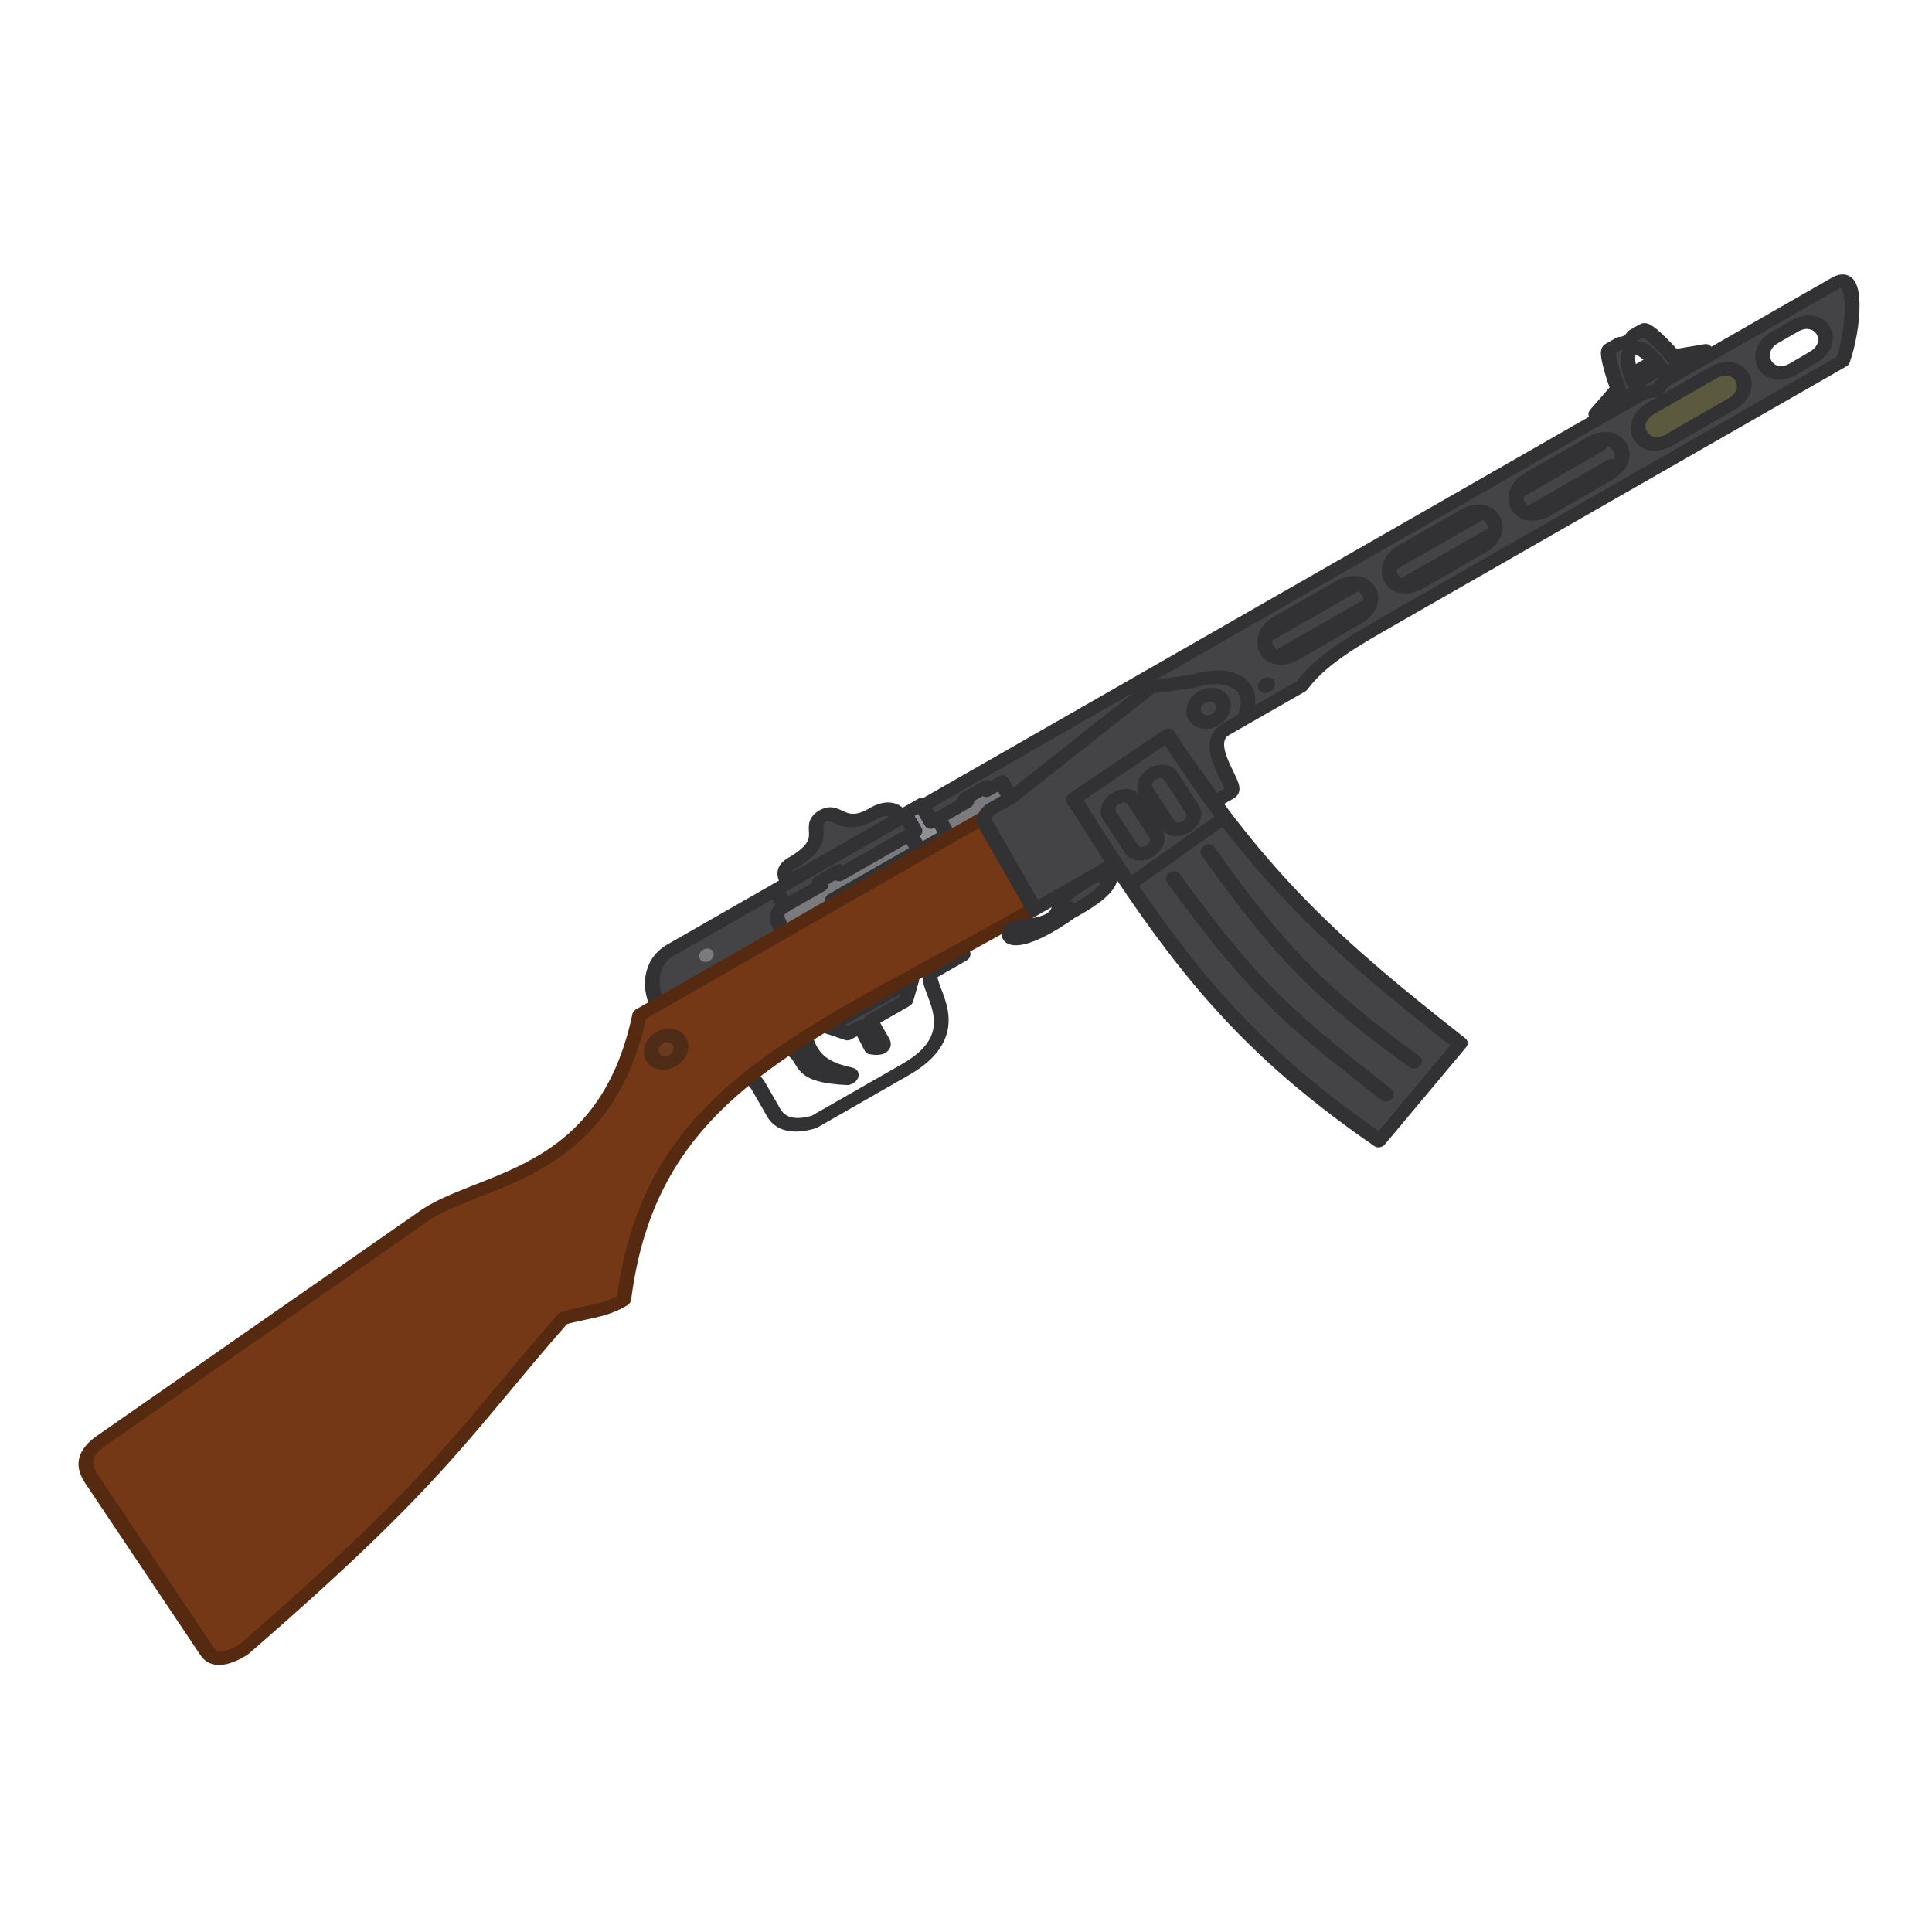 <?xml version="1.0" encoding="UTF-8" standalone="no"?>
<!-- Created with Inkscape (http://www.inkscape.org/) -->

<svg
   width="110"
   height="110"
   viewBox="0 0 29.104 29.104"
   version="1.1"
   id="svg1"
   xml:space="preserve"
   inkscape:version="1.4 (86a8ad7, 2024-10-11)"
   sodipodi:docname="ppsh41.svg"
   xmlns:inkscape="http://www.inkscape.org/namespaces/inkscape"
   xmlns:sodipodi="http://sodipodi.sourceforge.net/DTD/sodipodi-0.dtd"
   xmlns="http://www.w3.org/2000/svg"
   xmlns:svg="http://www.w3.org/2000/svg"><sodipodi:namedview
     id="namedview1"
     pagecolor="#ffffff"
     bordercolor="#000000"
     borderopacity="0.25"
     inkscape:showpageshadow="2"
     inkscape:pageopacity="0.0"
     inkscape:pagecheckerboard="0"
     inkscape:deskcolor="#d1d1d1"
     inkscape:document-units="px"
     inkscape:zoom="4.6109568"
     inkscape:cx="63.110546"
     inkscape:cy="70.809599"
     inkscape:window-width="1920"
     inkscape:window-height="1009"
     inkscape:window-x="-8"
     inkscape:window-y="-8"
     inkscape:window-maximized="1"
     inkscape:current-layer="layer2"
     inkscape:lockguides="false" /><defs
     id="defs1"><inkscape:path-effect
       effect="powerclip"
       id="path-effect36"
       is_visible="true"
       lpeversion="1"
       inverse="true"
       flatten="false"
       hide_clip="false"
       message="" /><inkscape:path-effect
       effect="powerclip"
       id="path-effect32"
       is_visible="true"
       lpeversion="1"
       inverse="true"
       flatten="false"
       hide_clip="false"
       message="" /><inkscape:perspective
       sodipodi:type="inkscape:persp3d"
       inkscape:vp_x="0 : -119.39584 : 1"
       inkscape:vp_y="0 : 999.99999 : 0"
       inkscape:vp_z="210 : -119.39584 : 1"
       inkscape:persp3d-origin="105 : -168.89584 : 1"
       id="perspective1" /><clipPath
       clipPathUnits="userSpaceOnUse"
       id="clipPath31"><path
         style="display:none;fill:#444446;fill-opacity:1;stroke:#323234;stroke-width:1.058;stroke-linecap:round;stroke-linejoin:round;stroke-miterlimit:29;stroke-dasharray:none;stroke-opacity:1"
         d="m 200.892,2.094 c -1.38,-0.004 -1.607,3.816 -1.607,3.816 h 3.185 c 0,0 -0.202,-3.811 -1.578,-3.816 z"
         id="path32"
         sodipodi:nodetypes="sccs" /><path
         id="lpe_path-effect32"
         style="fill:#444446;fill-opacity:1;stroke:#323234;stroke-width:1.058;stroke-linecap:round;stroke-linejoin:round;stroke-miterlimit:29;stroke-dasharray:none;stroke-opacity:1"
         class="powerclip"
         d="m 191.618,-5.114 h 18.519 V 13.807 h -18.519 z m 9.274,7.208 c -1.38,-0.004 -1.607,3.816 -1.607,3.816 h 3.185 c 0,0 -0.202,-3.811 -1.578,-3.816 z" /></clipPath><clipPath
       clipPathUnits="userSpaceOnUse"
       id="clipPath35"><path
         id="path36"
         style="display:none;opacity:1;fill:#575342;fill-opacity:0;stroke:#323234;stroke-width:1.058;stroke-linecap:round;stroke-linejoin:round;stroke-miterlimit:29;stroke-dasharray:none;stroke-opacity:1"
         d="m 216.957,10.043 c 3.094,0 3.201,4.438 0,4.474 l -2.355,0.027 c -3.273,0.037 -3.16,-4.501 -0.026,-4.501 z"
         sodipodi:nodetypes="sssss"
         inkscape:label="Hole" /><path
         id="lpe_path-effect36"
         style="display:inline;opacity:1;fill:#575342;fill-opacity:0;stroke:#323234;stroke-width:1.058;stroke-linecap:round;stroke-linejoin:round;stroke-miterlimit:29;stroke-dasharray:none;stroke-opacity:1"
         class="powerclip"
         d="M 71.533,2.15 H 229.787 V 31.681 H 71.533 Z m 145.424,7.893 -2.382,7e-6 c -3.134,0 -3.247,4.538 0.026,4.501 l 2.355,-0.027 c 3.201,-0.036 3.094,-4.474 0,-4.474 z" /></clipPath></defs><g
     inkscape:groupmode="layer"
     id="layer2"
     inkscape:label="Layer 2"
     style="display:inline;opacity:1;stroke-width:1.605;stroke-dasharray:none"
     transform="matrix(0.124,-0.071,0.061,0.106,-0.478,19.25)"><path
       style="display:inline;opacity:1;fill:#444446;fill-opacity:1;stroke:#323234;stroke-width:1.605;stroke-linecap:round;stroke-linejoin:round;stroke-miterlimit:29;stroke-dasharray:none;stroke-opacity:1"
       d="m 116.2,25.879 h 10.555 l -0.592,-9.453 11.81,-1.026 0.925,10 h 1.977 c 1.13,0 -0.372,-7.06 2.921,-7.06 h 9.17 c 2.591,-1.299 5.541,-1.623 10.468,-1.623 h 56.074 c 2.559,-2.559 6.344,-8.764 3.408,-8.764 H 81.393 c -2.621,0 -4.057,2.822 -4.057,5.437 h 38.784 z"
       id="path6"
       sodipodi:nodetypes="ccccccscccccccc"
       clip-path="url(#clipPath35)"
       inkscape:path-effect="#path-effect36"
       inkscape:original-d="m 116.20048,25.878569 h 10.55521 l -0.59182,-9.452735 11.81016,-1.026254 0.92457,10.000247 h 1.97712 c 1.13032,0 -0.37217,-7.060015 2.92139,-7.060015 h 9.1699 c 2.5906,-1.298946 5.54051,-1.622993 10.4683,-1.622993 h 56.07438 c 2.55911,-2.559111 6.3436,-8.7641574 3.40828,-8.7641574 H 81.393057 c -2.620808,0 -4.057481,2.8217974 -4.057481,5.4370234 h 38.783754 z" /><path
       style="fill:#444446;fill-opacity:1;stroke:#323234;stroke-width:1.605;stroke-linecap:round;stroke-linejoin:round;stroke-miterlimit:29;stroke-dasharray:none;stroke-opacity:1"
       d="m 120.345,28.443 c 2.114,0.03 4.715,-0.148 5.153,-1.542 -0.624,-0.19 -0.943,-0.483 -0.893,-0.933 -1.916,0.118 -4.09,0.043 -5.194,0.771 z"
       id="path23"
       sodipodi:nodetypes="ccccc" /><path
       style="fill:none;stroke:#323234;stroke-width:1.605;stroke-linecap:round;stroke-miterlimit:29;stroke-dasharray:none;stroke-opacity:1"
       d="m 81.799,26.495 c 0,0 0.487,0.127 0.487,1.38 v 3.733 c -0.029,1.72 1.14,2.936 3.205,3.489 h 11.117 c 8.654,0 5.603,-8.724 7.669,-8.724 h 3.611"
       id="path1"
       sodipodi:nodetypes="ccccccc"
       inkscape:label="Trigger Guard" /><path
       style="display:inline;opacity:1;fill:#444446;fill-opacity:1;stroke:#323234;stroke-width:1.605;stroke-linecap:round;stroke-linejoin:round;stroke-miterlimit:29;stroke-dasharray:none;stroke-opacity:1"
       d="m 87.277,25.994 c 0.995,2.037 -1.153,2.99 3.644,6.541 0.408,0.089 0.538,-0.15 0.287,-0.402 -1.516,-1.619 -2.75,-3.399 -2.152,-6.226 z"
       id="path4"
       sodipodi:nodetypes="ccccc"
       inkscape:label="Trigger" /><path
       style="display:inline;opacity:1;fill:#444446;fill-opacity:1;stroke:#323234;stroke-width:1.605;stroke-linecap:round;stroke-linejoin:round;stroke-miterlimit:29;stroke-dasharray:none;stroke-opacity:1"
       d="m 91.78,25.793 1.481,1.95 1.501,0.02 -0.101,2.901 c 0.453,0.453 1.278,1.086 1.278,0.081 v -3.003 h 4.342 l 1.572,-1.778 z"
       id="path5"
       sodipodi:nodetypes="ccccccccc" /><path
       style="display:inline;opacity:1;fill:#7b7b7f;fill-opacity:1;stroke:none;stroke-width:1.605;stroke-linecap:round;stroke-linejoin:round;stroke-miterlimit:29;stroke-dasharray:none;stroke-opacity:1"
       d="m 93.89,10.347 5.802,-0.527 5.518,0.446 10.631,-0.041 3.327,-0.122 1.461,0.609 -0.487,1.38 -27.591,0.568 c 0.254,-1.308 0.553,-2.494 1.339,-2.313 z"
       id="path27"
       sodipodi:nodetypes="ccccccccc" /><path
       style="display:inline;opacity:1;fill:none;fill-opacity:1;stroke:#323234;stroke-width:1.605;stroke-linecap:round;stroke-linejoin:round;stroke-miterlimit:29;stroke-dasharray:none;stroke-opacity:1"
       d="m 92.7,12.48 c 0,-1.606 0.232,-2.238 1.463,-2.238 V 8.005"
       id="path18"
       sodipodi:nodetypes="ccc" /><path
       style="display:inline;opacity:1;fill:none;fill-opacity:1;stroke:#323234;stroke-width:1.605;stroke-linecap:round;stroke-linejoin:round;stroke-miterlimit:29;stroke-dasharray:none;stroke-opacity:1"
       d="m 146.237,18.075 c 2.831,-2.738 0.9,-5.964 -3.041,-6.917 l -3.967,-1.92 -18.756,3.278 v -2.274 h -1.721 l 0.029,-0.459 h -2.51 v 0.459 h -15.393 l 0.014,-0.488 h -2.295 l -0.014,0.488 h -4.648"
       id="path21"
       sodipodi:nodetypes="cccccccccccccc" /><path
       style="display:inline;opacity:1;fill:#323234;fill-opacity:1;stroke:#323234;stroke-width:1.605;stroke-linecap:round;stroke-linejoin:round;stroke-miterlimit:29;stroke-dasharray:none;stroke-opacity:1"
       d="M 98.826,12.446 H 109.931"
       id="path34" /><path
       style="display:inline;opacity:1;fill:#919195;fill-opacity:1;stroke:#323234;stroke-width:1.605;stroke-linecap:round;stroke-linejoin:round;stroke-miterlimit:29;stroke-dasharray:none;stroke-opacity:1"
       d="m 109.958,7.73 h 2.029 v 2.504 h 0.791 v 2.304 h -3.408 v -2.3 h 0.609 z"
       id="path33"
       sodipodi:nodetypes="ccccccccc" /><path
       style="opacity:1;fill:#743816;fill-opacity:1;stroke:#562a10;stroke-width:1.605;stroke-linecap:round;stroke-linejoin:round;stroke-miterlimit:29;stroke-dasharray:none;stroke-opacity:1"
       d="M 44.298,21.346 3.213,25.592 C 1.17,25.957 0.611,27.122 0.689,29.035 L 2.18,54.512 c 0.077,1.454 1.224,2.142 3.443,2.066 C 32.905,50.319 37.011,46.833 52.217,40.741 c 2.288,0.589 4.136,1.826 6.541,1.721 C 72.406,21.38 89.362,25.736 116.782,25.736 l 0.041,-12.767 H 75.17 C 63.106,28.72 51.653,20.164 44.298,21.346 Z"
       id="path2"
       sodipodi:nodetypes="ccccccccccc"
       inkscape:label="Stock" /><path
       style="display:inline;opacity:1;fill:none;fill-opacity:1;stroke:#323234;stroke-width:1.605;stroke-linecap:round;stroke-linejoin:round;stroke-miterlimit:29;stroke-dasharray:none;stroke-opacity:1"
       d="m 120.507,12.486 h -2.381 c -0.613,0 -1.302,0.559 -1.302,0.908 l -0.01,12.441"
       id="path24"
       sodipodi:nodetypes="cccc" /><circle
       style="fill:#7b7b7f;fill-opacity:1;stroke:none;stroke-width:1.605;stroke-linecap:round;stroke-linejoin:round;stroke-miterlimit:29;stroke-dasharray:none;stroke-opacity:1"
       id="path25"
       cx="84.416"
       cy="10.691"
       r="0.791" /><circle
       style="fill:#6b3a1f;fill-opacity:1;stroke:#4f2c17;stroke-width:1.605;stroke-linecap:round;stroke-linejoin:round;stroke-miterlimit:29;stroke-dasharray:none;stroke-opacity:1"
       id="path3"
       cx="75.794"
       cy="18.259"
       r="1.623" /><path
       id="rect5"
       style="display:inline;fill:#444446;stroke:#323234;stroke-width:1.605;stroke-linecap:round;stroke-linejoin:round;stroke-miterlimit:29;stroke-dasharray:none"
       inkscape:label="Mag (temp)"
       d="m 136.376,26.412 c -0.883,21.025 1.666,33.436 6.304,51.538 l -12.878,4.371 c -6.375,-20.124 -6.491,-33.818 -5.41,-55.804 z"
       sodipodi:nodetypes="ccccc"
       transform="matrix(0.997,-0.08,0.082,0.997,0,0)" /><path
       id="path7"
       style="display:inline;opacity:1;fill:#5b593e;fill-opacity:1;stroke:#323234;stroke-width:1.605;stroke-linecap:round;stroke-linejoin:round;stroke-miterlimit:29;stroke-dasharray:none;stroke-opacity:1"
       d="m 207.087,10.043 c 3.094,-3e-6 3.201,4.463 0,4.474 l -7.577,0.027 c -3.273,0.011 -3.16,-4.501 -0.026,-4.501 z"
       sodipodi:nodetypes="sssss"
       inkscape:label="Hole" /><path
       id="path7-9"
       style="display:inline;fill:#444446;fill-opacity:1;stroke:#323234;stroke-width:1.605;stroke-linecap:round;stroke-linejoin:round;stroke-miterlimit:29;stroke-dasharray:none;stroke-opacity:1"
       d="m 131.872,25.142 c 0.088,1.928 -2.946,2.134 -3.045,0.14 l -0.234,-4.721 c -0.101,-2.039 2.973,-2.11 3.062,-0.157 z"
       sodipodi:nodetypes="sssss"
       inkscape:label="Hole" /><path
       id="path7-9-4"
       style="display:inline;fill:#444446;fill-opacity:1;stroke:#323234;stroke-width:1.605;stroke-linecap:round;stroke-linejoin:round;stroke-miterlimit:29;stroke-dasharray:none;stroke-opacity:1"
       d="m 136.494,24.774 c 0.088,1.928 -2.946,2.134 -3.045,0.14 l -0.234,-4.721 c -0.101,-2.039 2.973,-2.11 3.062,-0.157 z"
       sodipodi:nodetypes="sssss"
       inkscape:label="Hole" /><path
       id="path8"
       style="display:inline;opacity:1;fill:#323234;fill-opacity:1;stroke:#323234;stroke-width:1.605;stroke-linecap:round;stroke-linejoin:round;stroke-miterlimit:29;stroke-dasharray:none;stroke-opacity:1"
       d="m 192.225,10.043 c 3.094,-3e-6 3.201,4.463 0,4.474 l -7.577,0.027 c -3.273,0.011 -3.16,-4.501 -0.026,-4.501 z"
       sodipodi:nodetypes="sssss"
       inkscape:label="Hole" /><path
       id="path9"
       style="display:inline;opacity:1;fill:#575342;stroke:#323234;stroke-width:1.605;stroke-linecap:round;stroke-linejoin:round;stroke-miterlimit:29;stroke-dasharray:none;stroke-opacity:1"
       d="m 176.818,10.043 c 3.094,-3e-6 3.201,4.463 0,4.474 l -7.577,0.027 c -3.273,0.011 -3.16,-4.501 -0.026,-4.501 z"
       sodipodi:nodetypes="sssss"
       inkscape:label="Hole" /><path
       id="path10"
       style="display:inline;opacity:1;fill:#575342;stroke:#323234;stroke-width:1.605;stroke-linecap:round;stroke-linejoin:round;stroke-miterlimit:29;stroke-dasharray:none;stroke-opacity:1"
       d="m 161.698,10.043 c 3.094,-3e-6 3.201,4.463 0,4.474 l -7.577,0.027 c -3.273,0.011 -3.16,-4.501 -0.026,-4.501 z"
       sodipodi:nodetypes="sssss"
       inkscape:label="Hole" /><path
       id="path14"
       style="display:inline;opacity:1;fill:#444446;fill-opacity:1;stroke:#323234;stroke-width:1.605;stroke-linecap:round;stroke-linejoin:round;stroke-miterlimit:29;stroke-dasharray:none;stroke-opacity:1"
       inkscape:label="Hole"
       d="m 163.567,10.873 h -11.357 c -0.656,0.809 -0.676,2.031 -0.027,2.841 h 11.385 c 0.658,-0.802 0.648,-2.029 -0.001,-2.841 z" /><path
       id="path15"
       style="display:inline;opacity:1;fill:#444446;fill-opacity:1;stroke:#323234;stroke-width:1.605;stroke-linecap:round;stroke-linejoin:round;stroke-miterlimit:29;stroke-dasharray:none;stroke-opacity:1"
       inkscape:label="Hole"
       d="m 178.69,10.873 h -11.357 c -0.656,0.809 -0.676,2.031 -0.027,2.841 h 11.385 c 0.658,-0.802 0.648,-2.029 -0.001,-2.841 z" /><path
       id="path16"
       style="display:inline;opacity:1;fill:#444446;fill-opacity:1;stroke:#323234;stroke-width:1.605;stroke-linecap:round;stroke-linejoin:round;stroke-miterlimit:29;stroke-dasharray:none;stroke-opacity:1"
       inkscape:label="Hole"
       d="m 194.097,10.873 c -0.179,-0.215 -0.392,-0.363 -0.596,-0.527 l -0.639,0.527 h -10.122 c -0.656,0.809 -0.676,2.031 -0.027,2.841 h 10.037 l 0.669,0.507 c 0.322,-0.131 0.485,-0.325 0.678,-0.507 0.658,-0.802 0.648,-2.029 -10e-4,-2.841 z"
       sodipodi:nodetypes="ccccccccsc" /><path
       id="path17"
       style="display:inline;opacity:1;fill:#575342;fill-opacity:0;stroke:#323234;stroke-width:1.605;stroke-linecap:round;stroke-linejoin:round;stroke-miterlimit:29;stroke-dasharray:none;stroke-opacity:1"
       d="m 216.957,10.043 c 3.094,0 3.201,4.438 0,4.474 l -2.355,0.027 c -3.273,0.037 -3.16,-4.501 -0.026,-4.501 z"
       sodipodi:nodetypes="sssss"
       inkscape:label="Hole" /><circle
       style="fill:#323234;fill-opacity:1;stroke:none;stroke-width:1.605;stroke-linecap:round;stroke-linejoin:round;stroke-miterlimit:29;stroke-dasharray:none;stroke-opacity:1"
       id="path19"
       cx="149.784"
       cy="16.1"
       inkscape:label="Screw"
       r="0.918" /><circle
       style="fill:#444446;fill-opacity:1;stroke:#323234;stroke-width:1.605;stroke-linecap:round;stroke-linejoin:round;stroke-miterlimit:29;stroke-dasharray:none;stroke-opacity:1"
       id="path20"
       cx="143.282"
       cy="15.029"
       r="1.621" /><path
       style="fill:none;fill-opacity:1;stroke:#323234;stroke-width:1.605;stroke-linecap:round;stroke-linejoin:round;stroke-miterlimit:29;stroke-dasharray:none;stroke-opacity:1"
       d="m 119.331,26.901 1.014,1.501 c -7.051,0.862 -7.907,-1.214 -6.776,-1.866 0.675,-0.39 4.152,2.879 5.762,0.365 z"
       id="path22"
       sodipodi:nodetypes="ccsc" /><path
       style="display:inline;fill:#444446;fill-opacity:1;stroke:#323234;stroke-width:1.605;stroke-linecap:round;stroke-linejoin:round;stroke-miterlimit:29;stroke-dasharray:none;stroke-opacity:1"
       d="m 95.716,7.872 h 13.714 c 0,-1.203 -0.74,-2.164 -2.434,-2.11 -3.698,0 -2.816,-2.83 -4.626,-2.84 -2.159,-0.012 -0.203,3.165 -5.356,3.165 -0.936,0 -1.298,0.523 -1.298,1.785 z"
       id="path26"
       sodipodi:nodetypes="cccssc" /><path
       style="display:inline;fill:#444446;fill-opacity:1;stroke:#323234;stroke-width:1.605;stroke-linecap:round;stroke-linejoin:round;stroke-miterlimit:29;stroke-dasharray:none;stroke-opacity:1"
       d="m 194.179,7.201 4.992,-2.008 h 3.615 l 4.648,2.008 z"
       id="path28"
       sodipodi:nodetypes="ccccc" /><path
       style="fill:#444446;fill-opacity:1;stroke:#323234;stroke-width:1.605;stroke-linecap:round;stroke-linejoin:round;stroke-miterlimit:29;stroke-dasharray:none;stroke-opacity:1"
       d="m 200.978,8.005 -3.558,-1.463 c 0,-1.311 0.871,-5.853 1.32,-5.853 h 1.205 c 0.596,0.332 1.11,0.326 1.721,0 h 1.205 c 0.489,0 1.463,4.503 1.463,5.681 z"
       id="path29"
       sodipodi:nodetypes="cccccccc"
       clip-path="url(#clipPath31)"
       inkscape:path-effect="#path-effect32"
       inkscape:original-d="m 200.97849,8.0047107 -3.55765,-1.4632268 c 0,-1.310993 0.87055,-5.85290663 1.31977,-5.85290663 h 1.20501 c 0.5964,0.33207973 1.10965,0.32570073 1.72145,0 h 1.20501 c 0.48859,0 1.46322,4.50304413 1.46322,5.68076233 z"
       transform="translate(0,0.488)" /><path
       style="fill:none;fill-opacity:1;stroke:#323234;stroke-width:1.605;stroke-linecap:round;stroke-linejoin:round;stroke-miterlimit:29;stroke-dasharray:none;stroke-opacity:1"
       d="m 200.892,2.582 c -1.38,-0.004 -1.607,3.816 -1.607,3.816 h 3.185 c 0,0 -0.202,-3.811 -1.578,-3.816 z"
       id="path30"
       sodipodi:nodetypes="sccs" /><path
       style="fill:none;fill-opacity:1;stroke:#323234;stroke-width:1.605;stroke-linecap:round;stroke-miterlimit:29;stroke-dasharray:none;stroke-opacity:1"
       d="m 131.13,31.003 c 1.696,18.794 3.854,23.667 8.089,36.234"
       id="path11"
       sodipodi:nodetypes="cc" /><path
       style="display:inline;fill:none;fill-opacity:1;stroke:#323234;stroke-width:1.605;stroke-linecap:round;stroke-miterlimit:29;stroke-dasharray:none;stroke-opacity:1"
       d="m 135.717,30.259 c 1.294,16.039 3.051,22.727 7.803,35.179"
       id="path11-3"
       sodipodi:nodetypes="cc" /><path
       style="fill:none;fill-opacity:1;stroke:#323234;stroke-width:1.605;stroke-linecap:round;stroke-miterlimit:29;stroke-dasharray:none;stroke-opacity:1"
       d="m 126.838,29.051 11.993,-1.377"
       id="path12"
       sodipodi:nodetypes="cc" /></g></svg>

